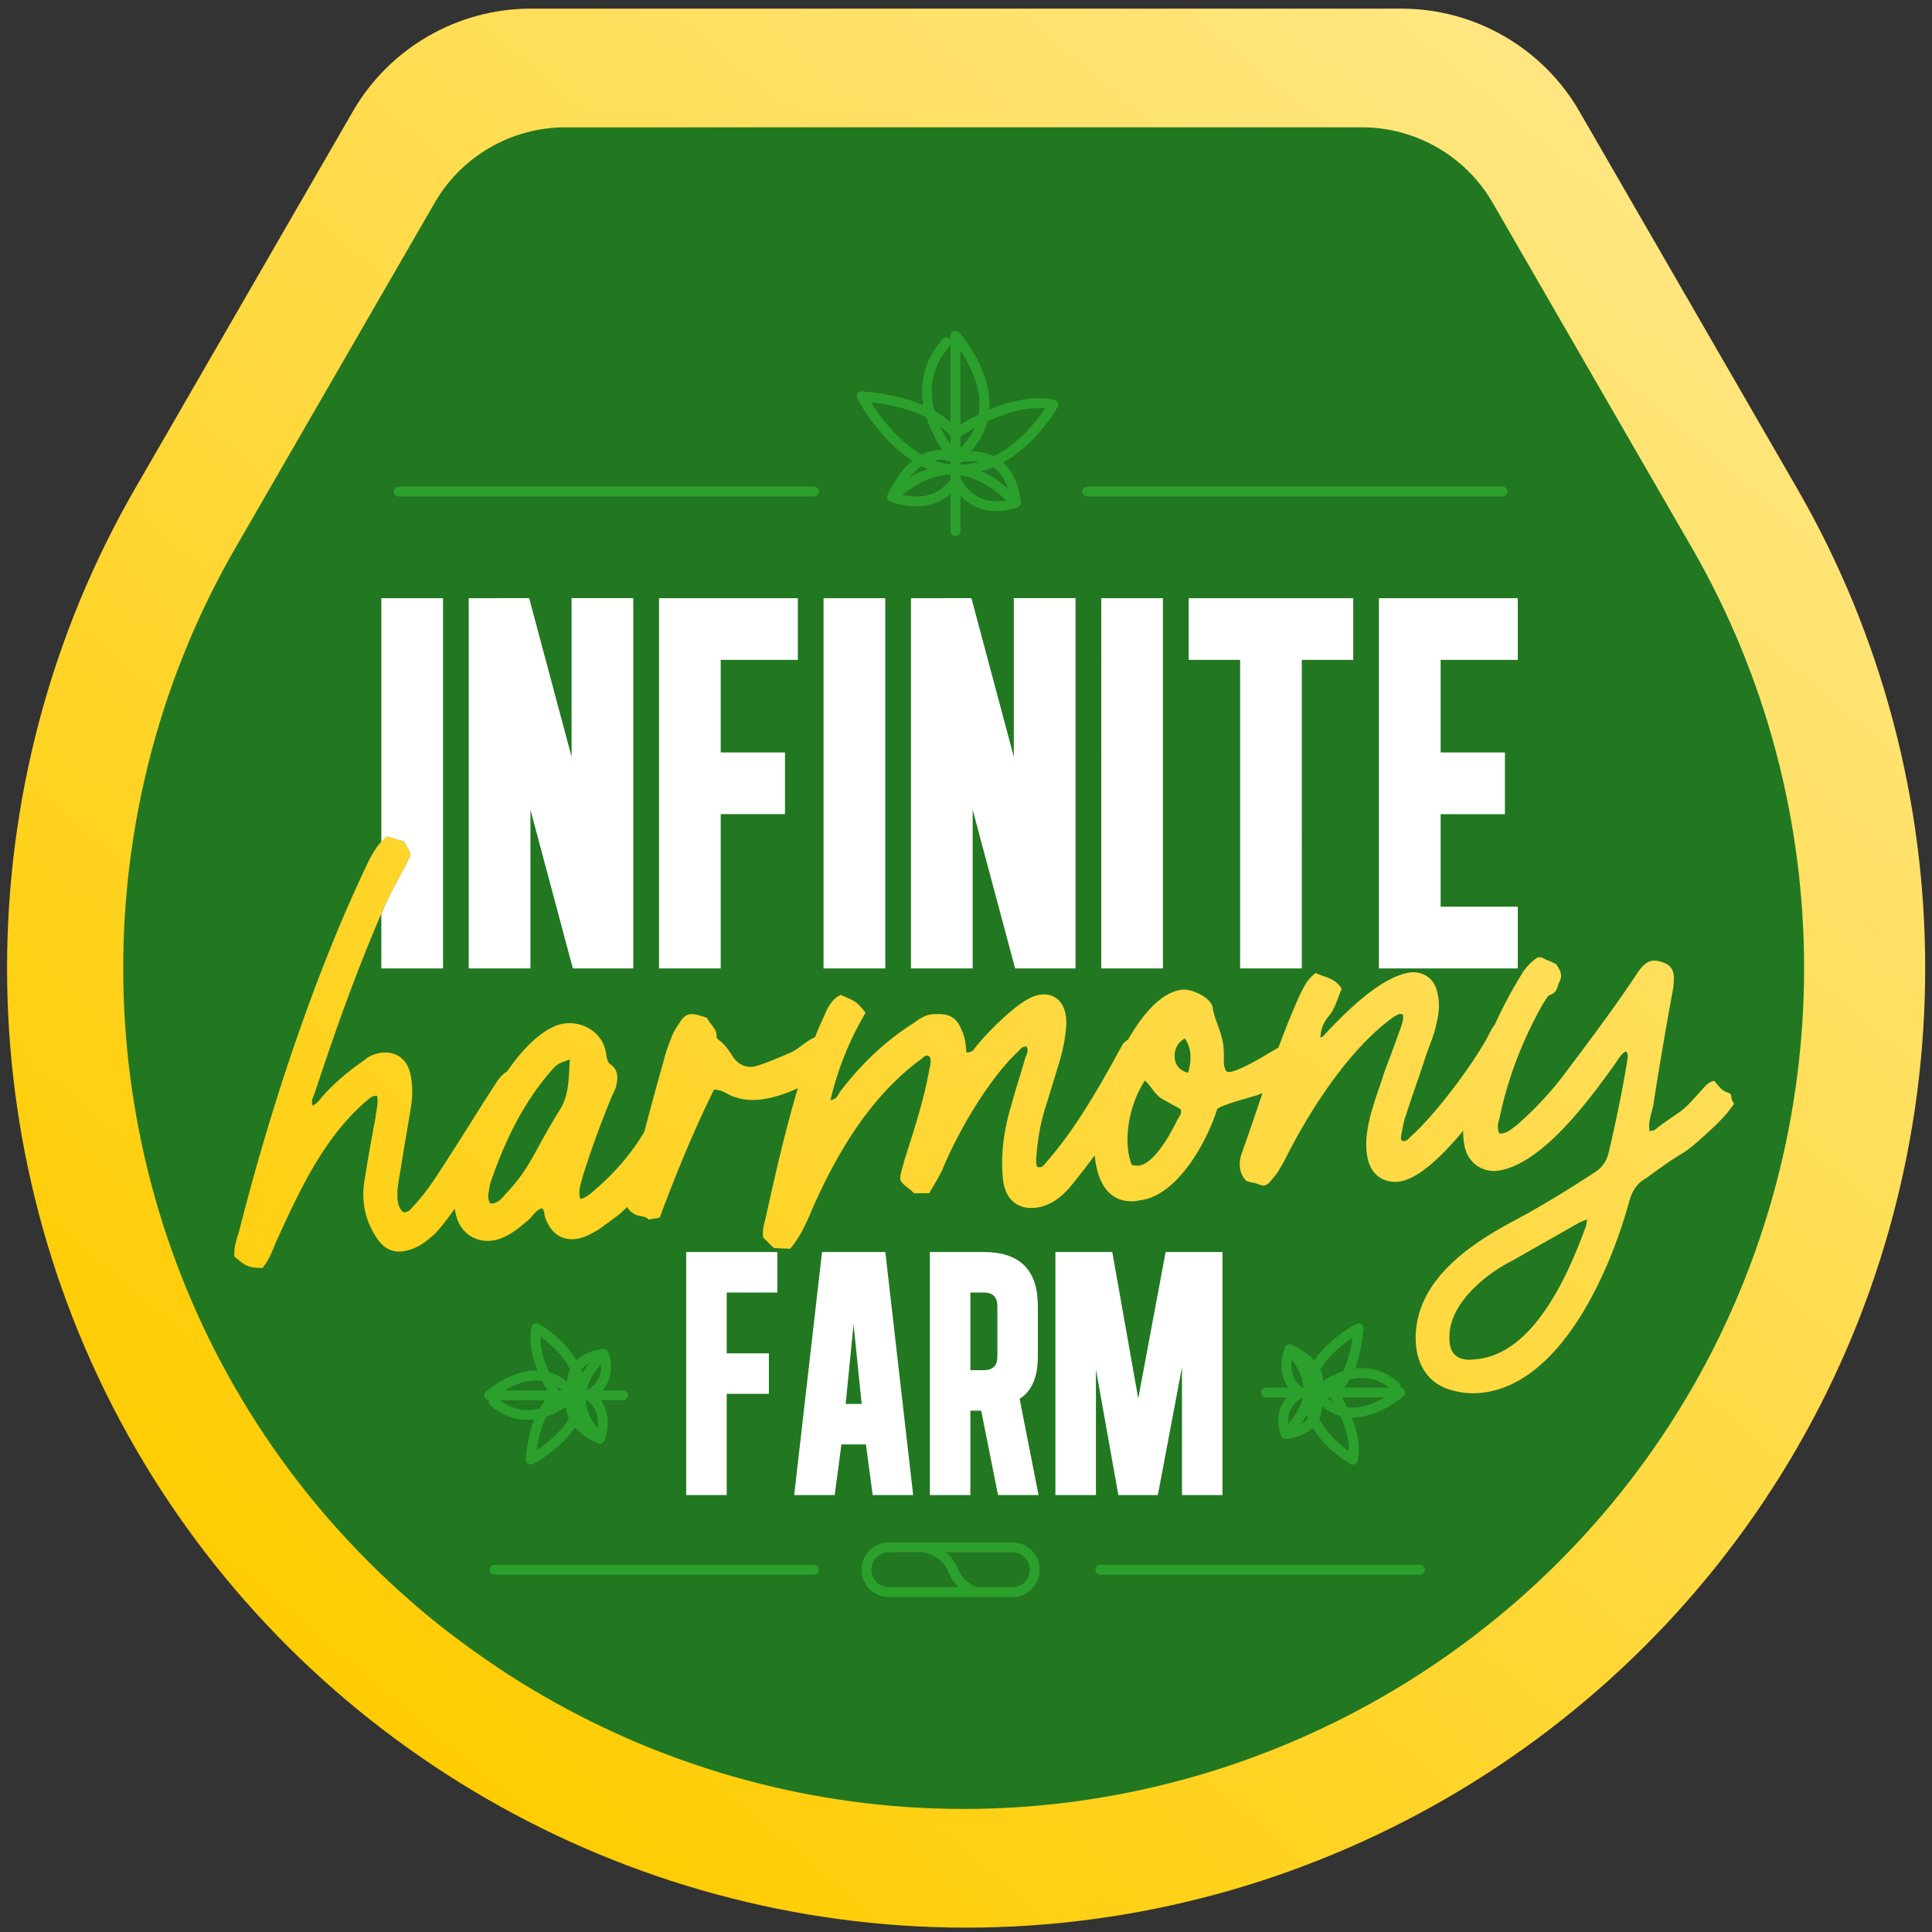 <svg width="69mm" height="69mm" viewBox="0 0 195.591 195.591" version="1.2" xmlns:xlink="http://www.w3.org/1999/xlink" xmlns="http://www.w3.org/2000/svg"><rect x="0" y="0" width="195.591" height="195.591" fill="#333333" stroke="none"/><defs><linearGradient id="a"><stop style="stop-color:#fc0;stop-opacity:1" offset="0"/><stop style="stop-color:#ffe680;stop-opacity:1" offset="1"/></linearGradient><linearGradient xlink:href="#a" id="c" x1="26.31" y1="165.533" x2="157.546" y2="10.551" gradientUnits="userSpaceOnUse" gradientTransform="scale(1.333)"/><clipPath id="b"><path d="M0 0h255.117v198.426H0Zm0 0"/></clipPath></defs><g style="display:inline"><path style="display:inline;fill:url(#c);fill-opacity:1;fill-rule:nonzero;stroke:none;stroke-width:.1;stroke-miterlimit:4;stroke-dasharray:none" d="m71.63 1.166-.921.016-.92.047-.912.076-.906.105-.9.137-.895.166-.885.193-.877.223-.867.25-.858.28-.847.304-.836.334-.824.357-.813.387-.799.41-.785.438-.77.46-.755.487-.739.51-.724.533-.705.559-.688.58-.67.605-.652.625-.63.648-.61.67-.59.69-.568.713-.547.732-.522.752-.5.772-.474.79L18.25 65.923 17.186 67.8l-1.03 1.892-.998 1.909-.963 1.918-.927 1.931-.897 1.944-.861 1.955-.828 1.966-.793 1.977-.76 1.988-.727 1.996-.693 2.006-.658 2.016-.625 2.023-.592 2.032-.557 2.039-.523 2.046-.49 2.051-.455 2.06-.424 2.065-.389 2.07-.353 2.075-.32 2.08-.29 2.084-.252 2.086-.22 2.09-.186 2.091-.152 2.096-.118 2.098-.084 2.097-.05 2.098-.018 2.1.018 2.1.05 2.099.084 2.098.118 2.095.152 2.096.186 2.092.22 2.09.252 2.088.29 2.082.32 2.08.353 2.074.389 2.07.424 2.065.455 2.058.49 2.055.523 2.045.557 2.039.592 2.031.625 2.024.658 2.015.693 2.006.727 1.996.76 1.988.793 1.977.828 1.967.861 1.955.897 1.943.927 1.932.963 1.92.998 1.904 1.03 1.895 1.064 1.879 1.096 1.86 1.123 1.84 1.152 1.815 1.182 1.795 1.209 1.772 1.234 1.746 1.262 1.724 1.289 1.7 1.316 1.675 1.34 1.653 1.365 1.627 1.393 1.603 1.414 1.578 1.441 1.553 1.463 1.527 1.487 1.502 1.51 1.479 1.533 1.449 1.554 1.426 1.578 1.396 1.598 1.371 1.62 1.346 1.64 1.318 1.66 1.29 1.682 1.263 1.699 1.234 1.719 1.208 1.738 1.18 1.758 1.15 1.773 1.123 1.793 1.093 1.809 1.065 1.828 1.035 1.842 1.004 1.859.976 1.875.946 1.89.916 1.905.885 1.92.855 1.933.824 1.95.793 1.96.762 1.975.73 1.987.698 2 .668 2.01.634 2.023.602 2.033.568 2.045.537 2.055.504 2.064.471 2.074.438 2.084.402 2.094.371 2.1.334 2.109.3 2.117.266 2.123.233 2.133.197 2.137.16 2.142.127 2.15.09 2.155.055 2.16.017 2.16-.017 2.155-.055 2.15-.09 2.143-.127 2.136-.16 2.133-.197 2.123-.233 2.117-.265 2.11-.301 2.1-.334 2.093-.371 2.084-.402 2.072-.438 2.067-.47 2.054-.505 2.045-.537 2.033-.568 2.024-.602 2.01-.634 2-.668 1.986-.698 1.975-.73 1.96-.762 1.948-.793 1.933-.824 1.92-.855 1.907-.885 1.888-.916 1.875-.946 1.86-.976 1.843-1.004 1.827-1.035 1.808-1.065 1.793-1.093 1.776-1.123 1.755-1.15 1.739-1.18 1.718-1.208 1.702-1.234 1.68-1.264 1.66-1.289 1.64-1.318 1.62-1.346 1.599-1.37 1.576-1.397 1.555-1.426 1.533-1.45 1.51-1.478 1.486-1.502 1.465-1.527 1.437-1.553 1.416-1.578 1.393-1.603 1.365-1.627 1.342-1.653 1.314-1.676 1.287-1.699 1.264-1.724 1.235-1.746 1.209-1.772 1.18-1.795 1.154-1.814 1.123-1.84 1.095-1.861 1.065-1.88 1.031-1.894.996-1.904.963-1.92.928-1.932.894-1.943.863-1.955.829-1.967.793-1.977.76-1.988.726-1.996.691-2.006.66-2.015.625-2.024.59-2.031.559-2.04.523-2.044.49-2.055.456-2.058.423-2.065.387-2.07.356-2.074.322-2.08.287-2.082.252-2.088.22-2.09.186-2.092.153-2.096.117-2.095.084-2.098.05-2.1.018-2.1-.017-2.099-.051-2.098-.084-2.097-.117-2.098-.153-2.096-.185-2.091-.221-2.09-.252-2.086-.287-2.084-.322-2.08-.356-2.074-.386-2.07-.424-2.065-.455-2.06-.49-2.052-.524-2.046-.559-2.04-.59-2.03-.625-2.024-.66-2.016-.691-2.006-.727-1.996-.76-1.988-.792-1.977-.829-1.966-.863-1.955-.894-1.944-.928-1.931-.963-1.918-.996-1.909-1.031-1.892-1.065-1.88-29.39-50.905-.475-.791-.498-.772-.523-.752-.547-.732-.569-.713-.588-.69-.61-.67-.632-.648-.65-.625-.67-.605-.69-.58-.705-.56-.722-.532-.74-.51-.756-.486-.77-.461-.785-.438-.797-.41-.812-.387-.825-.357-.836-.334-.847-.305-.858-.28-.869-.25-.875-.222-.887-.193-.892-.166-.9-.137-.907-.105-.914-.076-.918-.047-.922-.016z" transform="scale(.75)"/><g style="display:inline;fill:#217821"><path style="display:inline;fill:#217821;fill-opacity:1;fill-rule:nonzero;stroke:none;stroke-width:.075;stroke-miterlimit:4;stroke-dasharray:none" d="m57.226 12.891-.508.009-.505.025-.504.042-.5.059-.495.074-.492.091-.488.107-.483.123-.478.138-.473.154-.467.168-.46.183-.454.198-.447.211-.44.227-.433.24-.425.255-.416.267-.407.281-.399.294-.39.308-.377.32-.37.332-.358.346-.347.356-.337.369-.325.38-.312.393-.302.403-.287.415-.276.424-.26.437-20.168 34.93-.7 1.234-.677 1.245-.655 1.253-.633 1.26-.61 1.27-.588 1.278-.567 1.285-.544 1.293-.521 1.3-.5 1.305-.477 1.312-.456 1.319-.432 1.324-.411 1.33-.389 1.336-.366 1.34-.344 1.345-.322 1.349-.3 1.352-.277 1.358-.255 1.36-.233 1.365-.211 1.366-.19 1.368-.166 1.372-.144 1.374-.123 1.375-.1 1.377-.077 1.377-.056 1.38-.032 1.38-.012 1.38.012 1.378.032 1.38.056 1.378.078 1.379.1 1.377.122 1.374.144 1.374.167 1.372.189 1.368.21 1.367.234 1.364.255 1.36.278 1.357.299 1.354.322 1.349.344 1.345.366 1.34.389 1.334.411 1.33.432 1.325.456 1.318.477 1.313.5 1.305.521 1.299.544 1.292.567 1.285.587 1.277.611 1.27.633 1.261.655 1.253.678 1.245.699 1.235.72 1.223.739 1.208.757 1.194.776 1.18.794 1.162.812 1.149.83 1.134.847 1.116.864 1.101.882 1.086.898 1.07.914 1.054.93 1.037.947 1.021.962 1.003.977.988.993.971 1.007.954 1.022.934 1.036.92c3.113 2.743 6.466 5.192 9.933 7.466l1.167.737 1.178.718 1.188.7 1.201.681 1.212.661 1.221.64 1.232.623 1.242.6 1.253.583 1.261.563 1.271.54 1.28.522 1.29.5 1.296.48 1.307.46 1.314.438 1.321.416 1.33.397 1.336.373 1.343.353 1.351.331 1.358.31 1.362.287 1.37.266 1.375.242 1.382.22 1.385.199 1.39.174 1.398.152 1.4.13 1.404.106 1.409.082 1.412.059 1.416.036 1.42.012 1.42-.012 1.416-.036 1.412-.059 1.41-.082 1.404-.107 1.4-.129 1.396-.152 1.392-.174 1.386-.2 1.381-.22 1.375-.24 1.37-.267 1.364-.288 1.356-.309 1.35-.33 1.344-.354 1.338-.373 1.328-.397 1.323-.416 1.314-.438 1.305-.46 1.298-.48 1.289-.5 1.28-.522 1.272-.54 1.261-.563 1.252-.583 1.243-.6 1.232-.623 1.221-.64 1.212-.66 1.2-.682 1.189-.7 1.179-.718 1.166-.737 1.154-.757 1.141-.775 1.131-.794 1.118-.811 1.104-.83 1.092-.848 1.078-.865 1.063-.885 1.052-.9 1.036-.92 1.022-.935 1.008-.954.992-.971.977-.988.962-1.003.947-1.02.93-1.038.914-1.053.898-1.071.882-1.086.864-1.101.846-1.116.83-1.134.813-1.149.793-1.163.777-1.179.757-1.194.738-1.208.721-1.223.699-1.235.678-1.245.655-1.253.633-1.26.61-1.271.588-1.277.567-1.285.543-1.292.522-1.3.5-1.304.477-1.313.455-1.318.433-1.325.411-1.33.388-1.334.367-1.34.344-1.345.322-1.35.299-1.353.278-1.356.255-1.361.233-1.364.211-1.367.189-1.368.167-1.372.143-1.374.122-1.374.101-1.377.078-1.379.055-1.378.033-1.38.011-1.378-.011-1.38-.033-1.38-.055-1.38-.078-1.377-.101-1.377-.122-1.375-.143-1.374-.167-1.372-.189-1.368-.211-1.366-.233-1.366-.255-1.359-.278-1.358-.299-1.352-.322-1.35-.344-1.344-.367-1.34-.388-1.336-.411-1.33-.433-1.324-.455-1.319-.478-1.312-.5-1.305-.52-1.3-.544-1.293-.567-1.285-.589-1.277-.61-1.27-.632-1.261-.655-1.253-.678-1.245-.699-1.235-20.168-34.93-.26-.436-.276-.424-.287-.415-.302-.403-.312-.392-.325-.381-.335-.37-.35-.355-.358-.346-.368-.333-.379-.319-.39-.308-.398-.294-.407-.281-.416-.267-.425-.255-.432-.24-.44-.227-.447-.21-.454-.199-.461-.183-.466-.168-.473-.154-.478-.138-.483-.123-.488-.107-.492-.09-.495-.075-.5-.059-.503-.042-.506-.025-.508-.009zM39.16 84.683c.574.145 1.157.349 1.731.49.22.421.437.78.652 1.139.008.125.02.25-.035.38-.746 1.62-1.692 3.136-2.442 4.761-2.765 6.227-5.066 12.73-7.19 19.156-.153.45-.434.847-.207 1.332.418-.223.702-.62.987-.957 1.266-1.414 2.676-2.586 4.219-3.649a3.33 3.33 0 0 1 .773-.5 3.535 3.535 0 0 1 1.106-.273c1.371-.11 2.497.68 2.805 2.22a9.093 9.093 0 0 1 .062 3.187c-.336 2.093-.73 4.253-1.058 6.405-.133.7-.262 1.461-.332 2.157 0 .812-.058 1.629.614 2.203.496-.04.608-.171.898-.507 1.039-1.082 1.94-2.344 2.777-3.66 1.789-2.708 3.507-5.535 5.292-8.305.424-.622.786-1.348 1.533-1.803 1.438-2.083 3.08-3.806 4.84-4.584a4.25 4.25 0 0 1 1.167-.28c1.867-.145 3.714 1.084 3.992 3.002.093.434.074.934.531 1.211.735.57.668 1.324.535 2.023-.09.446-.312.778-.472 1.165a98.678 98.678 0 0 0-2.93 8.055c-.19.77-.511 1.48-.257 2.335.676-.176 1.08-.586 1.55-.996 1.916-1.638 3.632-3.605 4.927-5.807a349.861 349.861 0 0 1 1.944-7.126c.188-.828.497-1.665.813-2.442.153-.45.425-.91.706-1.308.446-.723.739-.997 1.235-1.036.375-.03.887.118 1.657.372.238.606 1.026 1.105.964 1.925-.051.13.215.297.414.469.469.398.82.875 1.11 1.352.503.836 1.226 1.282 2.097 1.211.683-.05 3.348-1.203 4.012-1.504.562-.254 1.52-1.169 2.33-1.485.254-.659.525-1.307.841-1.956.368-.906.793-1.879 1.758-2.332 1.617.688 1.617.688 2.52 1.805a31.338 31.338 0 0 0-3.558 8.86c.68-.118.77-.564.996-.896 2.097-2.73 4.539-5.114 7.523-6.977.531-.418 1.129-.777 1.812-.832 1.43-.113 2.387.125 2.942 1.586.37.723.433 1.532.492 2.278.062-.004.125-.012.187-.016.496-.039.598-.359.825-.628 1.086-1.336 4.266-4.654 6.047-5.107.18-.078.43-.097.617-.113.996-.078 1.914.474 2.254 1.575.16.488.199.984.183 1.55a16.964 16.964 0 0 1-.66 3.56c-.495 1.664-.992 3.27-1.492 4.875-.5 1.601-.75 3.187-.874 4.823-.032.38-.064.759.085 1.06.129.05.191.045.316.037.246-.019.414-.284.586-.483 3.156-3.629 5.403-7.688 7.704-11.875.109-.196.284-.336.464-.476a.815.815 0 0 1 .111-.058c1.517-2.65 3.458-4.914 5.565-5.08.934-.074 2.946.833 3.028 1.891.133.868.504 1.586.757 2.445a6.48 6.48 0 0 1 .36 2.16c.038.497-.106 1.071.191 1.677.074.12.204.17.391.155 1.18-.094 4.335-2.155 4.82-2.382.046-.033.09-.058.133-.085a81.19 81.19 0 0 1 2.023-5.029c.43-.91.852-1.882 1.743-2.515.91.43 2.042.528 2.628 1.606-.422.972-.656 1.996-1.343 2.8a3.386 3.386 0 0 0-.79 1.875c.008.125-.046.195-.042.254.062-.004.116-.07.241-.082 2.196-2.363 6.017-6.293 9.126-6.54 1.254.028 2.184.704 2.473 1.997.266.98.218 1.984-.016 2.945-.316 1.59-.598 1.989-1.106 3.466-.652 2.054-1.375 3.987-2.027 6.042-.262.648-.331 1.344-.472 1.98-.047.192-.09.446.05.622.066.058.192.046.255.042.25-.02.421-.222.534-.354 2.52-2.204 6.313-7.259 7.899-10.2.221-.398.386-.846.709-1.212a46.782 46.782 0 0 1 2.612-4.933c.437-.785 1.073-1.461 1.73-1.887.058-.004.059-.004.121-.012.438-.03.582.207.902.305.32.102.582.27.844.372.356.54.703 1.012.383 1.723-.27.523-.224 1.144-.954 1.39-.305.086-.457.535-.687.804-2.09 3.672-3.602 7.547-4.465 11.684-.144.512-.293 1.024 0 1.567.063-.008.188-.016.25-.023.56-.043.965-.45 1.379-.736a33.518 33.518 0 0 0 4.797-5.07c2.606-3.46 5.214-6.92 7.62-10.554.504-.726.977-1.078 1.477-1.117.309-.024.626.011 1.017.171.64.2.983.61 1.097 1.228.035.437 0 .812-.028 1.254a424.486 424.486 0 0 0-2.054 12.054c-.187.828-.5 1.605-.372 2.472l-.054.066.063-.003c.062-.008.12-.011.12-.011.313-.024.552-.169.724-.368 2.96-2.176 2.1-1.169 4.573-3.93.285-.336.637-.675 1.13-.777.827 1 .828 1 1.668 1.308.015.184.089.367.108.617.074.117.145.24.223.42-.73 1.058-1.6 1.94-2.593 2.835-2.8 2.598-2.066 1.6-5.144 3.847-.414.281-.77.562-1.184.844-.898.507-1.344 1.23-1.645 2.195-1.887 7.035-6.961 18.891-15.234 19.54a7.434 7.434 0 0 1-2.395-.188c-2.864-.586-3.914-2.82-4.023-5.004-.223-5.988 5.242-9.738 9.926-12.234 2.766-1.469 5.453-3.122 8.07-4.832.836-.504 1.347-1.168 1.577-2.25.7-3 1.337-6.05 1.845-9.16.039-.317.14-.574-.137-.926-.539.29-.805.874-1.145 1.339-2.485 3.45-7.507 10.418-12.109 10.781-1.566 0-2.766-.971-3.079-2.51a6.553 6.553 0 0 1-.14-1.566c-2.282 2.755-4.737 5.014-6.633 5.163-1.559.125-2.82-.845-3.082-2.575-.223-1.234-.067-2.437.21-3.648.372-1.656 1-3.208 1.5-4.813.618-1.676.885-2.32 1.498-4.058.203-.582.473-1.165.422-1.79-.133-.113-.196-.108-.321-.096-.188.011-.363.152-.546.23-4.625 3.242-8.802 9.832-11.231 14.781-.332.528-.598 1.109-1.062 1.585-.399.532-.63.739-.942.762-.188.016-.446-.09-.895-.242a3.693 3.693 0 0 1-.898-.241c-.75-.817-.762-1.754-.462-2.72.735-2.044 1.425-4.104 2.124-6.159-.178.072-.368.149-.521.214-.488.16-3.922 1.06-4.078 1.446-1 3.207-3.954 8.636-7.669 9.179-.187.015-.429.098-.616.11-1.926.152-3.2-.876-3.802-2.954-.15-.556-.249-1.117-.304-1.68a84.384 84.384 0 0 1-2.067 2.676c-1.024 1.332-2.308 2.497-4.05 2.637-1.743.137-2.95-.894-3.169-2.883-.262-2.547.102-5.078.848-7.516.434-1.66.997-3.269 1.434-4.87.16-.325.316-.712.101-1.071-.433.035-.492.102-.778.438-3.035 2.804-6.23 8.312-7.753 12.066-.375.777-.875 1.57-1.317 2.355-.562-.02-1.061.02-1.561 0-.418-.531-1.059-.734-1.36-1.336-.047-.62.218-1.203.355-1.84.953-3.02 1.969-6.039 2.535-9.152.086-.508.297-1.027.07-1.507-.128-.055-.195-.11-.32-.101-.188.015-.359.214-.535.354-4.914 3.582-8.297 9.106-10.75 14.555-.688 1.558-1.308 3.235-2.511 4.645-.566-.02-1.13-.04-1.633-.063-.403-.344-.68-.695-1.083-1.039-.101-.492-.022-1.063.126-1.574 1.013-4.53 2.024-9.092 3.368-13.572-1.324.596-2.734 1.065-4.033 1.166-.996.078-2.003-.031-3.05-.574-.39-.22-.785-.437-1.41-.453-2.051 4.168-3.84 8.503-5.492 12.952-.43.098-.74.121-1.11.211-.344-.41-.96-.297-1.355-.516-.452-.24-.704-.472-.812-.783-.248.241-.502.48-.763.713-.707.559-1.418 1.056-2.187 1.614-.781.438-1.497.871-2.43.945-1.43.11-2.5-.746-3.003-2.395-.024-.25-.043-.499-.246-.73-.614.173-.888.696-1.294 1.102-1.113.965-2.402 2.067-3.956 2.192-1.618.125-3.075-.888-3.462-2.61a6.268 6.268 0 0 1-.135-.63c-.596.82-1.203 1.655-1.904 2.42-.988.952-2.11 1.792-3.543 1.905-.996.078-1.847-.418-2.492-1.43-1.137-1.726-1.543-3.699-1.2-5.73.332-2.152.724-4.313 1.122-6.41.067-.754.325-1.465.141-2.199-.566-.02-.849.378-1.146.589-4.332 3.785-6.73 9.106-9.082 14.235-.367.907-.726 1.87-1.359 2.61-1.375-.016-1.636-.122-2.843-1.154-.074-.933.235-1.77.485-2.601 3.007-11.88 7.495-25.629 12.811-36.816.535-1.168 1.137-2.278 2.133-3.11zm80.793 20.437c-.836.504-1.094 1.212-1.023 2.083.117.68.535 1.211 1.363 1.395.332-1.34.371-2.407-.34-3.478zm-62.25 2.142c-1.222.41-1.28.414-2.085 1.355-2.75 3.219-4.52 6.989-5.9 10.915a5.39 5.39 0 0 0-.23 1.085c-.09.445-.121.82.16 1.238.063-.008.064-.008.126-.012.684-.055 1.023-.518 1.426-.987a17.201 17.201 0 0 0 2.55-3.396c.933-1.636 1.801-3.33 2.805-4.913 1.121-1.652.984-3.394 1.148-5.285zm58.207 2.121c-1.625 2.446-2.269 6.188-1.331 8.555.254.043.445.089.633.073 1.68-.133 3.362-3.394 4.01-4.695.168-.265.454-.6.298-1.027-.656-.382-1.308-.71-1.965-1.094-.664-.449-1.035-1.234-1.645-1.812zm44.778 14.066c-.426.156-.606.235-.79.313-2.273 1.305-4.491 2.543-6.769 3.851-2.832 1.41-6.472 4.453-6.394 7.824-.012 1.441.613 2.207 2.051 2.22.187-.016.375-.028.562-.043 5.973-.473 9.457-8.696 11.207-13.465.046-.192.04-.318.133-.7z"/></g><path style="display:inline;fill:#2ca02c;fill-opacity:1;fill-rule:nonzero;stroke:none;stroke-width:.075;stroke-miterlimit:4;stroke-dasharray:none" d="m96.7 33.485.11.006.108.03.098.055.085.076.182.216.392.505.25.35.275.409.288.464.295.513.287.56.275.6.249.636.113.33.104.338.092.344.08.351.068.356.054.362.037.366.022.371.003.374-.016.376.742-.296.781-.27.402-.12.408-.112.415-.098.42-.085.424-.07.426-.053.429-.037.43-.018.43.005.43.025.425.048.425.073.114.038.098.062.082.082.06.1.037.11.01.117-.016.114-.045.107-.129.224-.299.476-.463.67-.293.39-.33.418-.371.438-.41.45-.449.457-.485.454-.522.447-.56.43-.595.407-.31.192-.32.185.18.168.169.18.161.19.152.2.145.211.135.223.126.233.119.243.108.255.101.263.091.276.082.287.14.602.103.645.005.083-.009.08-.022.078-.033.072-.044.066-.056.059-.064.05-.072.039-.179.066-.202.063-.265.073-.322.072-.372.063-.415.045-.448.016-.434-.016-.451-.054-.23-.044-.231-.056-.235-.067-.233-.082-.234-.097-.233-.111-.231-.129-.23-.145-.228-.164-.222-.182-.22-.202-.214-.222v3.603l-.01.101-.03.094-.046.085-.062.075-.073.06-.085.045-.094.03-.1.01-.1-.01-.094-.03-.085-.045-.075-.06-.061-.075-.046-.085-.029-.094-.01-.1v-3.748l-.21.171-.214.157-.215.142-.217.128-.221.112-.221.102-.223.087-.222.078-.444.12-.44.08-.43.045-.42.013-.46-.016-.431-.043-.399-.061-.359-.075-.312-.08-.26-.075-.34-.119-.07-.026-.01-.005-.01-.006-.017-.008-.07-.046-.062-.055-.002-.002-.006-.006-.054-.072v-.001l-.042-.086-.002-.003-.023-.091-.008-.095.012-.096v-.002l.035-.107.281-.557.29-.52.3-.483.308-.449.318-.411.328-.377.336-.338.346-.303-.315-.208-.307-.217-.588-.459-.556-.483-.523-.5-.486-.508-.453-.51-.414-.502-.377-.488-.34-.466-.298-.435-.478-.744-.309-.527-.133-.245-.046-.126-.011-.13.025-.13.058-.122.09-.101.108-.074.126-.04.138-.008 1.02.106.941.131.869.153.798.173.733.189.67.203.611.216.555.225-.06-.388-.04-.395-.026-.402-.003-.406.02-.411.04-.416.068-.42.092-.424.12-.425.151-.428.179-.427.212-.43.246-.43.28-.43.318-.427.355-.426.074-.07.084-.05.09-.034.096-.016.095.003.094.02.09.041.08.059.052.053.044.057v-.406l.006-.076.018-.074.064-.134.046-.059.055-.05.062-.044.07-.032zm-.47 1.437-.05.062-.352.426-.31.428-.27.428-.232.429-.194.426-.16.426-.126.424-.095.421-.066.416-.04.414-.011.408.01.402.034.395.054.388.072.38.089.372.502.307.437.304.38.294.327.28zm1 .563v7.511l.376-.23.438-.253.495-.27.548-.282.053-.38.028-.448-.005-.447-.033-.442-.06-.437-.085-.43-.107-.422-.125-.413-.14-.401-.154-.39-.166-.375-.173-.362-.177-.344-.363-.633Zm-9.063 5.23.356.547.445.636.532.699.297.363.317.368.335.369.356.367.374.36.39.354.41.34.424.323.443.305.457.281.363-.165.372-.132.376-.094.36-.056.34-.022.318.006-.21-.315-.217-.347-.222-.376-.218-.405-.214-.43-.203-.454-.19-.478-.172-.498-.475-.234-.528-.229-.59-.22-.657-.207-.725-.194-.8-.174-.88-.155zm16.87.598-.337.014-.336.024-.336.04-.335.05-.665.132-.654.168-.638.2-.619.222-.591.24-.561.25-.118.414-.145.403-.171.394-.198.385-.224.376-.25.367-.277.356-.303.347.265.003.275.017.284.031.29.047.296.066.298.088.297.108.297.133.487-.256.467-.278.447-.298.427-.313.406-.325.385-.334.364-.339.343-.341.319-.338.297-.333.526-.637.43-.574.333-.482-.386-.024zm-9.874 1.846.26.524.272.484.272.436.262.389v-.875l-.237-.223-.378-.351Zm3.523.145-.492.281-.41.246-.554.36v1.145l.236-.236.22-.242.203-.246.189-.252.176-.256.158-.26.145-.269zm-3.528 3.25-.287.02-.307.05.404.139.412.112.42.088.43.06v-.287l-.198-.066-.248-.06-.293-.042zm3.194.14-.333.009-.3.026-.267.037-.222.04v.248l.488-.032.474-.062.465-.088.452-.114-.387-.048zm-5.035.482-.32.238-.313.277-.306.314-.299.351.474-.275.467-.24.463-.205.455-.173-.313-.138zm7.226.145-.571.22-.592.187.363.173.356.189.346.202.338.215.329.227.319.238.31.246.302.255-.129-.352-.145-.328-.162-.305-.179-.281-.196-.258-.214-.234-.229-.21zm-4.314.74-.303.013-.302.029-.303.044-.303.058-.305.075-.303.09-.305.104-.304.12-.305.134-.305.151-.306.166-.305.18-.306.196-.306.211-.306.227-.306.242.488.097.272.036.289.025.301.012.314-.008.324-.027.326-.052.333-.079.334-.107.332-.14.328-.176.324-.215.314-.257.304-.3.29-.349zm1 .064v.286l.002.004.125.226.13.212.271.382.287.331.298.282.306.235.313.195.317.155.318.12.316.09.312.059.305.035.294.013.283-.006.268-.02.249-.033.23-.04-.571-.518-.288-.236-.285-.222-.289-.208-.287-.194-.288-.18-.289-.164-.29-.15-.289-.137-.29-.122-.291-.108-.29-.094-.292-.079-.293-.064zm-56.863 1.141h42.047l.101.01.094.03.085.045.074.06.062.075.045.085.03.093.01.102-.01.1-.03.093-.045.085-.062.073-.074.062-.085.046-.094.03-.101.01H40.366l-.101-.01-.094-.03-.085-.046-.073-.062-.062-.073-.045-.085-.03-.094-.01-.1.01-.1.03-.094.045-.085.062-.075.073-.06.085-.045.094-.03zm69.7 0h42.047l.1.01.093.03.085.045.075.06.062.075.045.085.03.093.01.102-.01.1-.03.093-.045.085-.062.073-.075.062-.085.046-.093.03-.1.01h-42.047l-.1-.01-.095-.03-.085-.046-.074-.062-.062-.073-.045-.085-.03-.094-.01-.1.01-.1.03-.094.045-.085.062-.075.074-.06.085-.045.094-.03zm-55.749 84.708.114.017.107.044.15.086.316.198.447.308.542.413.294.246.304.27.309.298.309.321.304.347.298.37.283.395.265.419.244-.217.271-.195.298-.176.322-.152.347-.132.374-.11.398-.088.422-.065.083-.005.081.009.078.022.07.033.066.044.057.056.048.064.04.072.067.173.063.192.056.206.047.221.036.235.024.244.009.252-.008.261-.026.265-.045.27-.068.27-.09.27-.118.267-.143.265-.175.258-.203.25h2.097l.1.01.094.03.085.047.074.061.06.074.047.085.03.093.01.1-.01.101-.03.094-.047.085-.06.073-.074.061-.085.046-.094.03-.1.01H60.83l.173.265.145.272.118.277.094.28.072.28.05.28.029.278.013.274-.004.266-.018.26-.03.251-.043.24-.051.228-.059.214-.135.376-.025.057-.022.044-.027.044-.002.001-.003.005-.06.067-.001.001-.003.003-.031.027-.004.003-.005.003-.038.025-.026.016-.012.006-.051.025-.059.014-.058.01-.06.002-.055-.003h-.003l-.044-.007-.014-.003-.046-.013-.05-.02-.02-.01-.354-.18-.334-.182-.314-.19-.291-.196-.273-.202-.25-.206-.23-.213-.208-.218-.3.413-.316.393-.332.369-.341.347-.346.322-.344.3-.339.274-.328.25-.6.424-.496.317-.35.205-.162.09-.114.04-.118.013-.145-.02-.07-.028-.066-.038-.1-.087-.071-.11-.04-.127-.007-.133.066-.646.08-.602.094-.56.106-.52.115-.479.125-.444.133-.408.14-.375-.367.036-.375.013-.447-.019-.454-.057-.46-.1-.231-.07-.233-.08-.233-.094-.234-.105-.233-.12-.235-.135-.234-.148-.233-.164-.233-.179-.231-.196-.094-.112-.057-.127-.02-.138.018-.136-.143-.026-.128-.066-.102-.1-.072-.127-.022-.075-.01-.075.013-.148.057-.137.043-.06.052-.056.144-.122.335-.26.503-.352.307-.195.342-.2.372-.195.4-.19.424-.175.447-.155.467-.13.482-.094.498-.06.252-.01.255-.003-.189-.5-.168-.522-.145-.54-.111-.554-.074-.563-.019-.284-.009-.284.006-.285.02-.284.033-.282.048-.282.038-.112.062-.099.082-.083.1-.062.112-.036zm83.181 0h.084l.082.015.077.028.075.04.1.09.07.11.043.125.006.133-.066.646-.081.602-.094.56-.105.518-.116.482-.124.442-.134.41-.139.374.26-.028.265-.016.268-.004.27.01.275.024.275.038.278.054.28.072.281.088.283.107.283.127.284.147.284.167.283.189.283.212.28.236.093.109.057.125.02.137-.017.137.144.028.127.066.103.1.072.127.022.075.01.075-.001.074-.012.074-.023.07-.034.067-.044.062-.054.054-.14.119-.326.256-.492.344-.3.192-.334.196-.365.195-.391.188-.416.175-.438.157-.457.132-.473.103-.488.064-.248.018-.25.006-.107-.003.189.499.168.523.144.539.111.554.072.562.019.283.007.284-.005.284-.02.284-.033.283-.05.281-.036.115-.059.098-.082.082-.1.061-.103.036-.107.011-.125-.014-.118-.049-.148-.086-.317-.198-.447-.306-.54-.413-.295-.246-.303-.271-.309-.298-.309-.32-.306-.348-.296-.37-.283-.394-.265-.42-.244.218-.271.195-.298.175-.322.154-.347.13-.372.112-.399.088-.422.067-.061.005-.145-.02-.132-.062-.107-.095-.044-.06-.034-.068-.067-.172-.063-.192-.056-.207-.047-.221-.036-.233-.024-.245-.009-.253.01-.26.024-.266.046-.268.067-.27.091-.27.117-.267.144-.265.173-.258.203-.25h-2.096l-.101-.01-.094-.03-.085-.047-.075-.062-.06-.074-.045-.085-.03-.094-.01-.1.01-.1.03-.094.045-.085.06-.074.075-.061.085-.046.094-.029.101-.01h2.248l-.172-.265-.145-.271-.119-.276-.094-.28-.07-.28-.048-.278-.031-.276-.013-.274.005-.267.017-.26.033-.25.04-.24.052-.228.06-.213.133-.378.046-.1.022-.036.009-.013v-.003l.03-.037.001-.003.034-.032.003-.003.035-.03.003-.002.026-.018.015-.009.089-.042.083-.022.087-.01.086.008.086.022.034.011.013.006.031.016.353.18.331.182.31.19.292.195.271.201.25.205.228.213.208.216.299-.413.316-.39.333-.371.34-.346.347-.324.344-.3.338-.276.328-.249.6-.423.496-.315.35-.205.163-.088.095-.038zm-82.791 1.354.007.472.046.471.08.47.11.463.133.453.153.44.167.42.175.401.245.074.239.085.236.1.23.112.225.126.221.138.216.152.21.164.033-.3.06-.31.09-.317.127-.317-.157-.291-.168-.281-.18-.271-.188-.26-.195-.249-.2-.235-.408-.44-.41-.392-.397-.344-.37-.293zm82.219.097-.37.253-.405.299-.431.344-.442.385-.441.428-.424.465-.203.247-.194.255-.183.262-.17.273.097.224.08.23.049.186.037.18.036.343.422-.258.476-.256.526-.242.28-.111.291-.103h.001l.144-.297.139-.328.136-.364.128-.4.121-.438.11-.482.101-.524zm-6.145 2.225-.037.315-.01.343.027.363.031.186.044.187.057.188.075.187.09.186.108.185.129.18.148.176.17.17.193.164h.143l-.017-.226-.03-.218-.04-.214-.05-.208-.128-.395-.155-.37-.176-.344-.187-.315-.193-.285zm-71.168.369-.229.14-.205.154-.182.17-.156.186.131.35.145-.26.156-.254.165-.246zm1.23.076-.3.355-.262.348-.227.343-.194.337-.161.328-.132.324-.1.316-.077.31.243-.146.217-.152.19-.16.167-.165.145-.17.123-.173.103-.177.085-.178.067-.178.052-.177.038-.176.025-.172.016-.33zm76.909 1.4-.286.017-.28.032-.275.047-.268.06-.29.454-.283.375h4.582l-.368-.26-.367-.215-.368-.174-.366-.135-.365-.098-.36-.064-.356-.033zm-83.546.255-.44.033-.429.072-.419.102-.406.132-.388.152-.367.169-.345.175-.319.18h4.324l-.258-.448-.276-.527-.169-.02-.255-.018zm2.117.573.278.443h.309l-.289-.238zm78.024 1.157.29.236.302.205-.278-.44zm1.496 0 .258.447.277.528.168.022.255.017.252.001.252-.013.249-.027.248-.04.243-.049.473-.13.454-.163.428-.186.4-.2.367-.207zm-3.971.01-.242.143-.215.152-.19.159-.165.165-.143.169-.123.174-.103.176-.083.177-.068.179-.052.177-.038.174-.025.173-.018.331.016.306.299-.353.262-.348.226-.342.193-.337.161-.33.13-.322.103-.315zm-81.267.275.261.189.26.165.261.145.26.125.26.102.258.087.258.066.256.051.254.034.25.019.25.005.244-.01.242-.02.237-.032.461-.095.292-.456.283-.375zm8.706 0 .017.225.03.219.04.214.05.208.127.394.155.37.176.343.187.315.193.286.19.254.037-.315.01-.342-.027-.362-.03-.186-.045-.186-.058-.19-.074-.187-.089-.186-.108-.183-.128-.181-.148-.175-.17-.171-.193-.164zm74.549.612-.033.3-.06.311-.09.315-.127.316.157.292.169.281.178.271.188.26.196.248.2.238.408.44.41.392.397.344.37.293.33.24-.006-.47-.045-.472-.08-.469-.11-.462-.132-.453-.153-.438-.165-.422-.176-.4-.245-.073-.24-.087-.236-.1-.23-.112-.227-.126-.221-.139-.217-.152zm-76.562.072-.422.256-.477.257-.526.24-.28.111-.29.101-.144.298-.14.328-.135.363-.129.4-.12.44-.111.48-.101.524-.088.573.369-.252.406-.3.43-.344.443-.386.44-.427.424-.465.202-.246.195-.256.182-.262.171-.273-.097-.224-.079-.229-.05-.184-.036-.18zm74.988.778-.145.26-.155.252-.165.248-.173.239.228-.14.204-.153.182-.172.156-.186zm-42.291 12.917h12.49l.282.014.275.043.265.067.255.094.242.117.229.14.213.159.198.18.179.196.16.214.139.23.117.242.094.255.067.265.042.275.015.283-.015.284-.042.276-.067.265-.094.255-.117.241-.14.23-.16.213-.178.198-.198.178-.213.158-.229.141-.242.116-.255.093-.265.07-.275.04-.283.015h-12.49l-.282-.015-.275-.04-.265-.07-.255-.093-.242-.116-.228-.14-.214-.159-.197-.178-.18-.198-.16-.213-.139-.23-.117-.241-.094-.255-.067-.265-.042-.276-.015-.284.015-.283.042-.275.067-.265.094-.255.117-.242.14-.23.16-.214.18-.196.196-.18.214-.16.228-.139.242-.117.255-.094.265-.067.275-.043zm0 1-.18.01-.176.027-.17.044-.164.06-.154.075-.146.088-.137.102-.126.116-.114.126-.102.136-.088.147-.076.155-.06.162-.043.169-.028.176-.009.181.01.182.027.174.043.17.06.163.076.155.088.147.102.136.114.126.126.114.137.103.146.089.154.075.164.058.17.044.176.028.18.009h7.056l-.289-.308-.14-.174-.136-.189-.13-.204-.125-.22-.119-.237-.108-.253-.137-.293-.158-.264-.176-.233-.188-.208-.201-.181-.205-.158-.208-.137-.208-.114-.2-.097-.191-.079-.339-.111-.252-.062-.134-.025zm5.77 0 .171.148.166.16.16.176.153.189.145.205.135.22.125.238.112.254.128.287.139.258.15.231.155.204.16.18.163.156.163.135.16.116.154.098.147.08.261.116.204.066.121.03h3.447l.18-.01.178-.027.168-.044.163-.059.155-.074.146-.09.137-.102.126-.114.114-.126.102-.137.09-.146.073-.155.06-.163.044-.17.028-.174.009-.182-.01-.182-.027-.175-.044-.169-.06-.162-.073-.156-.09-.146-.102-.136-.114-.126-.126-.116-.137-.103-.146-.087-.155-.075-.163-.06-.168-.044-.178-.028-.18-.009zm-45.696 1.273h32.344l.101.01.094.03.085.047.074.061.062.075.045.085.03.094.01.1-.01.1-.03.094-.045.085-.062.073-.074.062-.085.047-.094.027-.101.01H50.069l-.1-.01-.095-.027-.085-.047-.073-.062-.061-.073-.046-.085-.03-.094-.01-.1.01-.1.03-.094.046-.085.061-.075.073-.061.085-.047.094-.03zm61.329 0h32.343l.1.01.094.03.085.047.074.061.062.075.045.085.03.094.01.1-.01.1-.03.094-.045.085-.062.073-.074.062-.085.047-.094.027-.1.01h-32.343l-.101-.01-.094-.027-.085-.047-.075-.062-.06-.073-.045-.085-.03-.094-.01-.1.01-.1.03-.094.045-.085.06-.075.075-.061.085-.047.094-.03z"/><path style="display:inline;fill:#fff;fill-opacity:1;fill-rule:nonzero;stroke:none;stroke-width:1" d="M69.468 126.753v24.602h4.102v-10.25h4.27v-4.1h-4.27v-6.15h5.125v-4.102zm13.753 0-2.82 24.602h4.102l.68-5.125h2.48l.684 5.125h4.097l-2.815-24.602Zm10.915 0v24.602h4.102v-8.543h1.094l1.706 8.543h4.102l-1.915-9.738c1.23-.785 1.845-2.207 1.845-4.27v-5.128c0-3.641-1.821-5.466-5.466-5.466zm12.71 0v24.602h4.102V138.63l2.27 12.726h4l2.441-12.933v12.933h4.102v-24.602h-5.758l-2.769 14.829-2.63-14.829zm-8.608 4.102h1.366c.91 0 1.368.453 1.368 1.364v5.128c0 .91-.458 1.364-1.368 1.364h-1.366zm-11.825 3.21.82 8.063h-1.62zM38.605 60.558v24.674c.174-.19.35-.38.554-.549.574.145 1.157.349 1.731.49.22.421.437.78.652 1.139.008.125.02.25-.035.38-.746 1.62-1.692 3.136-2.442 4.761-.16.36-.303.728-.46 1.089v5.497h6.246V60.56Zm8.848 0V98.04h6.249V81.98l4.293 16.06h6.118V60.557h-6.246v16.06l-4.297-16.06Zm19.266 0V98.04h6.246V82.421h6.506v-6.246h-6.506v-9.37h7.807v-6.247zm16.655 0V98.04h6.25V60.56Zm8.852 0V98.04h6.246V81.98l4.296 16.06h6.118V60.557h-6.25v16.06l-4.293-16.06Zm19.261 0V98.04h6.246V60.56Zm8.852 0v6.247h5.208v31.234h6.246V66.805h5.206v-6.247zm19.261 0V98.04h14.056v-6.246h-7.81v-9.372h6.509v-6.246h-6.509v-9.37h7.81v-6.247z"/></g></svg>